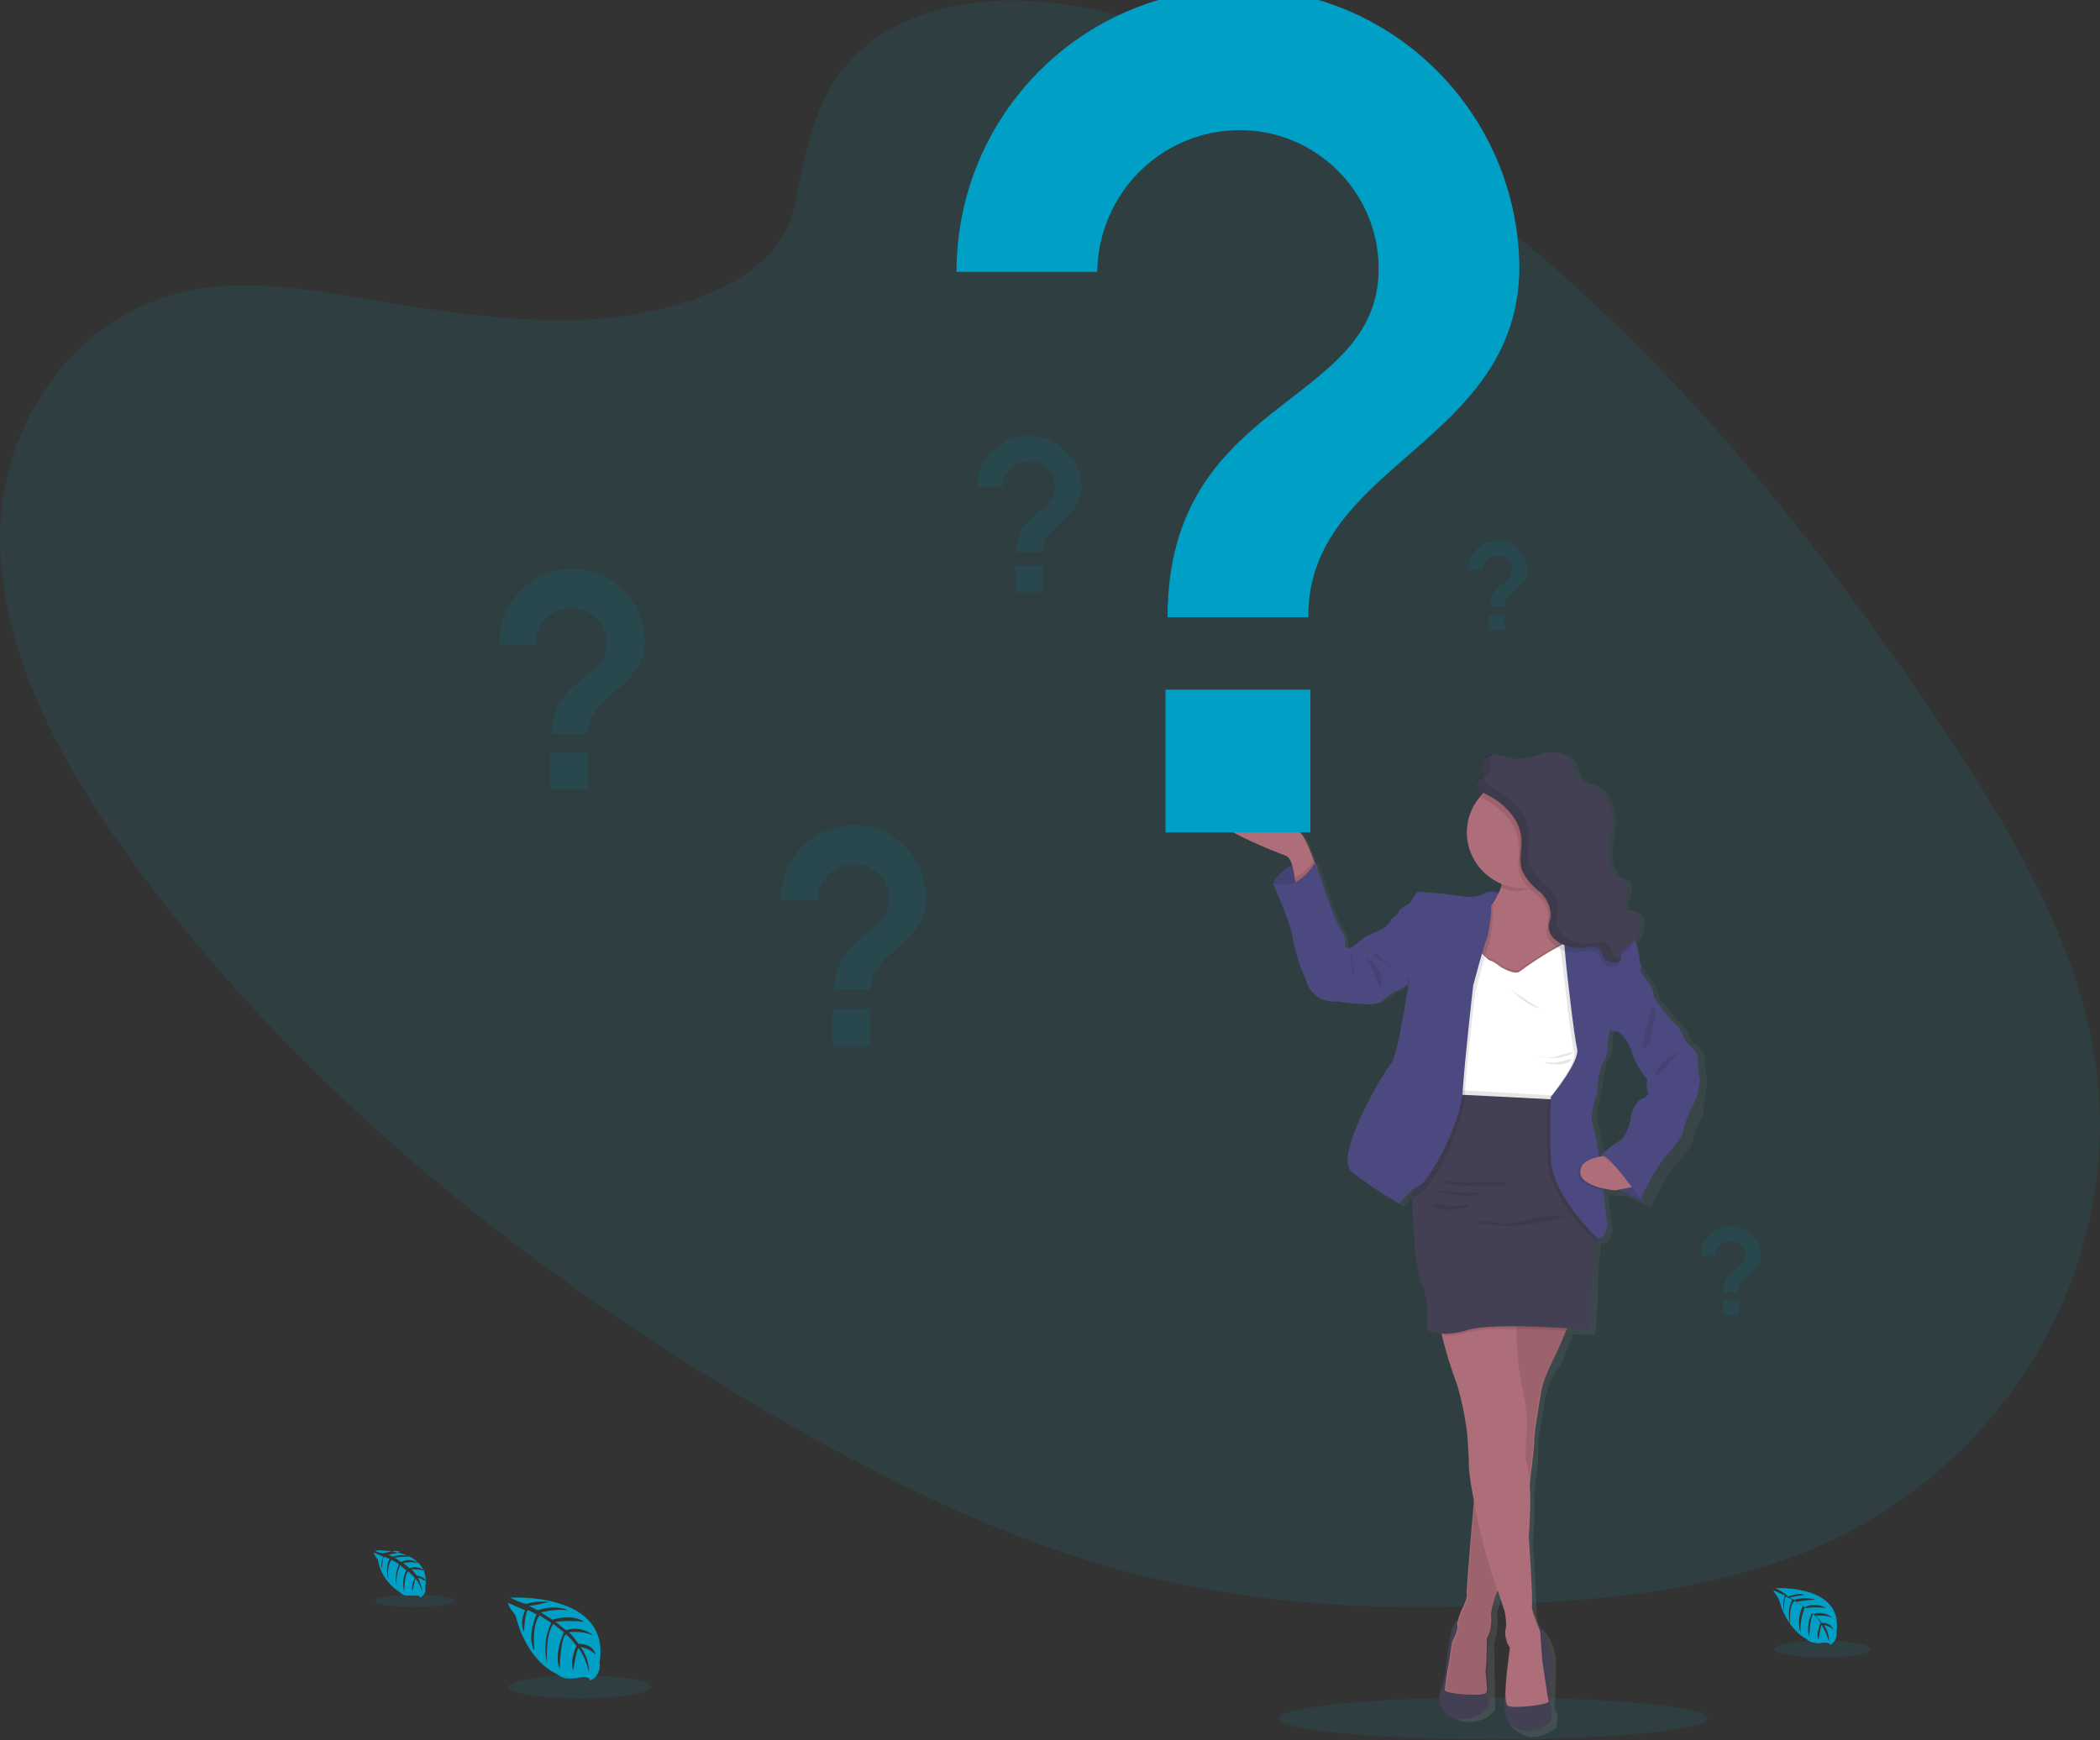 <?xml version="1.0" encoding="utf-8"?>
<!-- Generator: Adobe Illustrator 24.1.2, SVG Export Plug-In . SVG Version: 6.00 Build 0)  -->
<svg version="1.1" id="Layer_1" xmlns="http://www.w3.org/2000/svg" xmlns:xlink="http://www.w3.org/1999/xlink" x="0px" y="0px"
	 viewBox="0 0 200 165.8" style="enable-background:new 0 0 200 165.8;" xml:space="preserve">
<rect x="0" y="0" width="200" height="165.8" fill="#333333" stroke="none"/>
<style type="text/css">
	.st0{opacity:0.1;fill:#00A0C6;enable-background:new    ;}
	.st1{fill:#00A0C6;}
	.st2{fill:url(#SVGID_1_);}
	.st3{fill:#4C4981;}
	.st4{opacity:0.1;enable-background:new    ;}
	.st5{fill:#AE6E79;}
	.st6{fill:#444053;}
	.st7{fill:#FFFFFF;}
</style>
<g transform="translate(0)">
	<ellipse class="st0" cx="142.2" cy="163.7" rx="20.4" ry="2"/>
	<path class="st0" d="M87.6,1.5c9-3.3,20-0.5,29.3,3.7c29.4,13.2,50.8,38.2,67.8,63.7c6.2,9.2,12,18.9,14.3,29.2
		c4.7,21-7.6,42.7-28.5,50.3c-7.1,2.6-14.9,3.7-22.7,4.2c-13.9,1.1-28.3,0.6-42.1-3.3c-9.8-2.8-19.2-7.3-28.1-12.2
		c-24.9-13.9-47.7-31.8-64.1-53.8C6.3,73.7,0.2,62.8,0,51.7s7.1-22.3,19-24.2c4.9-0.8,10.1,0,15.2,0.9c7.5,1.2,15.1,2.5,22.5,2
		c7.6-0.6,17.6-3.5,19-10.9C77.2,11.7,78.6,4.8,87.6,1.5z"/>
	<path class="st1" d="M48.6,152.2c0,0,9.6-0.6,8.5,6.2c0.1,0.7-0.2,1.4-0.9,1.7c0,0,0-0.5-1-0.3c-0.3,0.1-0.7,0.1-1,0.1
		c-0.5,0-0.9-0.2-1.3-0.5l0,0c0,0-2.7-1.1-3.8-5.5c0,0-0.8-1-0.7-1.2l1.6,0.7c-0.3,0.7-0.4,1.4-0.1,2.1c0,0,0.1-2.1,0.4-2.1
		c0.1,0,0.8,0.4,0.8,0.4s-1,2-0.2,3.5c0,0-0.3-2.5,0.5-3.4l1.1,0.7c-0.6,1.2-0.7,2.6-0.4,3.8c0,0-0.2-2.6,0.6-3.7l1,0.8
		c0,0-1,2.1-0.4,3.5c0,0,0.1-3.1,0.6-3.3c0.4,0.3,0.7,0.7,1,1.1c0,0-0.7,1.5-0.3,2.3c0,0,0.3-2,0.5-2.1c0.5,0.7,0.8,1.5,1,2.3
		c0-0.9-0.3-1.7-0.8-2.4c0.5,0.1,1,0.3,1.4,0.7c0,0-0.1-1-1.6-1c-0.3-0.4-0.6-0.8-0.9-1.1c0.8-0.1,1.6,0,2.3,0.3
		c-0.7-0.6-1.7-0.8-2.6-0.5l-1-0.8c0.9-0.1,1.8-0.1,2.7,0c0,0-0.9-0.8-3-0.2l-1.1-0.7c0.9-0.2,1.7-0.3,2.6-0.2c-0.9-0.4-2-0.3-2.9,0
		l-0.8-0.4c0,0,1.2-0.2,1.5-0.3s0.4-0.1,0.4-0.1c-0.8-0.1-1.5,0-2.2,0.2C49.7,152.7,49.2,152.5,48.6,152.2z"/>
	<ellipse class="st0" cx="55.2" cy="160.7" rx="6.8" ry="1.1"/>
	<path class="st1" d="M35.7,147.7c0,0,5.4-0.3,4.8,3.5c0.1,0.4-0.1,0.8-0.5,1c0,0,0-0.3-0.6-0.2c-0.2,0-0.4,0-0.6,0
		c-0.3,0-0.5-0.1-0.7-0.3l0,0c-1.1-0.7-1.9-1.8-2.1-3.1c0,0-0.4-0.5-0.4-0.7l0.9,0.4c-0.2,0.4-0.2,0.8-0.1,1.2c0,0,0-1.2,0.2-1.2
		c0,0,0.5,0.2,0.5,0.2c-0.3,0.6-0.3,1.3-0.1,2c0,0-0.2-1.4,0.3-1.9L38,149c-0.3,0.7-0.4,1.4-0.2,2.2c-0.1-0.7,0-1.4,0.3-2.1l0.6,0.5
		c-0.3,0.6-0.4,1.3-0.2,2c0,0,0-1.7,0.4-1.9c0.2,0.2,0.4,0.4,0.6,0.6c0,0-0.4,0.8-0.2,1.3c0,0,0.2-1.2,0.3-1.2
		c0.3,0.4,0.5,0.8,0.6,1.3c0-0.5-0.2-1-0.4-1.4c0.3,0.1,0.6,0.2,0.8,0.4c0,0-0.1-0.5-0.9-0.6c-0.2-0.2-0.3-0.4-0.5-0.6
		c0.4,0,0.9,0,1.3,0.2c-0.4-0.4-1-0.5-1.5-0.3l-0.6-0.5c0.5-0.1,1-0.1,1.5,0c-0.5-0.3-1.1-0.4-1.7-0.1l-0.6-0.4
		c0.5-0.1,1-0.1,1.5-0.1c-0.5-0.2-1.1-0.2-1.7,0l-0.4-0.2c0,0,0.7-0.1,0.9-0.2s0.2-0.1,0.2-0.1c-0.4-0.1-0.9,0-1.3,0.1
		C36.3,148,36,147.9,35.7,147.7z"/>
	<ellipse class="st0" cx="39.5" cy="152.5" rx="3.8" ry="0.6"/>
	<path class="st1" d="M169.1,151.3c0,0,6.5-0.4,5.8,4.2c0.1,0.5-0.2,1-0.6,1.2c0,0,0-0.3-0.7-0.2c-0.2,0-0.5,0.1-0.7,0
		c-0.3,0-0.6-0.1-0.9-0.4l0,0c0,0-1.8-0.8-2.6-3.8c0,0-0.5-0.7-0.5-0.8l1.1,0.5c-0.2,0.5-0.2,1-0.1,1.5c0,0,0-1.4,0.2-1.4
		c0,0,0.6,0.3,0.6,0.3c-0.4,0.7-0.4,1.6-0.2,2.4c0,0-0.2-1.7,0.4-2.3l0.8,0.5c-0.4,0.8-0.5,1.7-0.2,2.6c-0.1-0.9,0.1-1.7,0.4-2.5
		l0.7,0.5c-0.4,0.7-0.5,1.6-0.3,2.4c0,0,0.1-2.1,0.4-2.2c0.3,0.2,0.5,0.5,0.7,0.8c0,0-0.5,1-0.2,1.6c0,0,0.2-1.4,0.3-1.4
		c0.3,0.5,0.5,1,0.7,1.6c0-0.6-0.2-1.2-0.5-1.6c0.4,0.1,0.7,0.2,0.9,0.5c0,0-0.1-0.7-1.1-0.7c-0.2-0.3-0.4-0.5-0.6-0.7
		c0.5,0,1.1,0,1.6,0.2c-0.5-0.4-1.2-0.6-1.8-0.3l-0.7-0.6c0.6-0.1,1.2-0.1,1.9,0c-0.6-0.4-1.4-0.4-2-0.1l-0.8-0.5
		c0.6-0.1,1.2-0.2,1.8-0.2c-0.6-0.2-1.4-0.2-2,0l-0.5-0.2c0,0,0.8-0.2,1.1-0.2s0.3-0.1,0.3-0.1c-0.5-0.1-1,0-1.5,0.2
		C169.9,151.7,169.5,151.5,169.1,151.3z"/>
	<ellipse class="st0" cx="173.6" cy="157.1" rx="4.6" ry="0.8"/>
	
		<linearGradient id="SVGID_1_" gradientUnits="userSpaceOnUse" x1="177.68" y1="265.889" x2="177.68" y2="266.889" gradientTransform="matrix(47.385 0 0 -93.381 -8280.526 24993.785)">
		<stop  offset="0" style="stop-color:#808080;stop-opacity:0.251"/>
		<stop  offset="0.54" style="stop-color:#808080;stop-opacity:0.122"/>
		<stop  offset="1" style="stop-color:#808080;stop-opacity:0.102"/>
	</linearGradient>
	<path class="st2" d="M162.6,103c-0.1-0.7-0.2-1.4-0.2-2.1c0-0.9-1.2-1.6-1.2-1.6s-0.7-1.7-1.2-1.9c-0.7-0.7-1.4-1.5-2-2.4
		c0-0.4-0.2-0.8-0.4-1.2c-0.4-0.6-0.8-1.2-1.2-1.8l0,0c-0.2-0.2-0.1-0.4-0.4-1.8c0-0.1,0-0.1-0.1-0.2c0,0,0-0.1,0-0.1
		c0.6-0.6,0.9-1.6,0.6-2.5c-0.1-0.2-0.2-0.3-0.3-0.4c-0.3-0.3-0.9-0.2-1.2-0.4l0.4-1.6c0.1-0.4,0.1-0.9-0.2-1.1
		c-0.1-0.1-0.3-0.1-0.4-0.1c-0.6-0.3-1-0.8-1.1-1.4c-0.1-0.6-0.2-1.2-0.1-1.8c0.1-0.6,0.2-1.1,0.3-1.7c0.1-1.1-0.1-2.2-0.7-3.1
		c-0.2-0.4-0.6-0.7-1-0.9c-0.4-0.2-0.8-0.2-1.1-0.4c-0.7-0.5-0.7-1.6-1.3-2.2c-0.7-0.6-1.7-0.7-2.5-0.4c-0.8,0.3-1.7,0.5-2.6,0.5
		c-0.6-0.1-1.1-0.3-1.7-0.4c-0.2,0-0.3,0-0.5,0v0c-0.4,0-0.8,0.3-0.9,0.7c0,0.1,0,0.2,0,0.3c0,0.2,0.1,0.5,0.1,0.7
		c0,0.2,0,0.4-0.2,0.5c-0.1,0.1-0.3,0.2-0.4,0.3c-0.1,0.1-0.1,0.2-0.1,0.4c0,0.4,0.4,0.7,0.7,0.8h0c-0.1,0.1-0.2,0.2-0.2,0.2
		c-0.9,1-1.3,2.2-1.3,3.5c0,2.1,1.3,4,3.2,4.9l0,0.1c-0.1,0.3-0.2,0.5-0.3,0.8c-0.4-0.1-0.9-0.1-1.3,0.1c-0.6,0.3-1.3,0.4-2,0.3
		c-1.2-0.2-2.4-0.3-3.6-0.4c-0.2,0.1-0.7-0.3-1.1,0.2s-0.5,0.9-0.8,1s-0.9,0.6-0.8,0.7s-0.8,0.7-0.8,0.7c-0.3,0.4-0.8,0.7-1.2,0.9
		c-0.5,0.2-1,0.4-1.4,0.7l-1.1,0.9c0,0-0.8,0.1-0.6-0.4s-0.4-1.3-0.4-1.3c-0.6-1.1-1-2.2-1.4-3.4c-0.3-1.1-0.7-2.1-1.1-3.1l-0.1,0
		l-0.1-0.2c-0.2-0.6-0.5-1.3-0.7-1.7c-0.4-0.8-0.6-0.9-0.6-0.9s-4.8-3.6-7.9-2.5s5.7,4.4,6.5,4.7c0.3,0.2,0.5,0.6,0.6,1
		c-0.7,0.3-1.3,0.9-1.7,1.5c0,0,1.9,4.2,2,5.3c0.3,1.4,0.7,2.7,1.3,4c0.4,1.3,1.6,2.2,3,2c0,0,3.5,0.6,4.3,0
		c0.5-0.5,1.2-0.9,1.8-1.2c0.3-0.1,0.5-0.3,0.7-0.5c0,0-1.2,7.3-1.7,8s-5.6,8.9-3.8,10.3c1.4,1.1,2.9,2.1,4.5,3
		c0.2,0.1,0.6-0.7,1.3-1.2v0.4c0,2.9,0.4,7.4,0.9,8.4c0.8,1.5,0.5,4.3,0.5,4.3c0.4,0.2,0.9,0.3,1.3,0.3c0,0.1,0.1,0.2,0.1,0.3
		c0.4,1.7,0.9,3.3,1.5,4.9c0.5,1.4,0.8,2.8,0.9,4.3c0.1,1.2,0.2,2.4,0.2,3.6c0.1,1.1,0.2,2.1,0.5,3.2l0,0c-0.2,2.3-0.6,6.7-0.6,8.3
		l0,0v0.1c0,0,0,0,0,0.1v0.1l0,0c0,0.1,0,0.2,0,0.3c0,0.2,0,0.3,0,0.5c-0.1,0.4-0.3,0.9-0.5,1.3c-0.1,0.2-0.2,0.4-0.2,0.6
		c-0.3,0.2-0.5,0.5-0.6,0.8c-0.2,1-0.6,3.6-0.6,3.6c0,0.7-0.2,1.3-0.4,2c-0.5,1-0.1,2.2,0.9,2.7c0.2,0.1,0.4,0.2,0.6,0.2
		c1.1,0.2,2.3-0.2,3-1.1l-0.1-6.4v0c0-0.1,0.1-0.1,0.1-0.2v0c0,0,0-0.1,0-0.1l0,0l0-0.1c0,0,0,0,0,0c0.2-0.6,0.3-1.3,0.2-1.9v-0.3
		c0,0,0-0.1,0-0.1v0l0-0.1v0c0,0,0-0.1,0-0.1c0,0,0,0,0,0c0-0.1,0-0.2,0.1-0.3v0l0-0.1l0,0c0-0.1,0.1-0.2,0.1-0.3v0c0,0,0-0.1,0-0.1
		v0c0-0.1,0.1-0.2,0.1-0.3l0,0l0-0.1l0,0l0.1-0.2l0,0l0.6,1.8c0.2,0.5,0.2,1.1,0.1,1.7c-0.2,0.3,0.2,1.6,0.4,1.7l-0.2,1.7
		c-0.1,0.9-0.2,1.8-0.2,2.8c0,0.1,0,0.2,0,0.3c-0.1,0.7,0,1.5,0.2,2.2c2,2.3,4.3,0.2,4.3,0.2s0.3-1.2,0-1.5s-0.1-1.1-0.1-1.1
		s0.1-2.2,0.1-3.8c-0.1-1.1-0.5-2.2-1.3-3l-0.1,0.1c-0.3-0.5-0.4-1.1-0.5-1.7c0.1-0.6-0.3-6.5-0.3-6.5c0.1-1.6,0.2-3.2,0.1-4.8l0,0
		c0-0.3,0.1-0.5,0.1-0.8c0.2-1.3,0.3-2.4,0.3-2.9l0,0v-0.1c0-0.2,0-0.3,0-0.3c0-0.2,0-0.4,0-0.7c0-0.7,0.2-1.4,0.2-1.4l0.5-3.1
		c0.2-0.8,0.5-1.6,1-2.4l0.1-0.1l0,0c0,0,0-0.1,0.1-0.1l0,0c0,0,0-0.1,0.1-0.1l0,0c0.1-0.2,0.2-0.3,0.3-0.5c0,0,0,0,0,0l0.1-0.2
		c0,0,0,0,0-0.1c0,0,0-0.1,0.1-0.2c0,0,0,0,0-0.1c0-0.1,0.1-0.1,0.1-0.2l0-0.1c0,0,0-0.1,0.1-0.1l0-0.1c0,0,0-0.1,0-0.1l0.1-0.1
		c0,0,0,0,0-0.1c0.1-0.4,0.3-0.7,0.4-1l0,0l0.1-0.3c1.3,0.1,2.1,0.1,2.1,0.1c0.2-1.6,0.3-3.2,0.3-4.7c0-1.3,0.1-2.5,0.3-3.8
		c0-0.1,0-0.2,0-0.3l0,0c0.6,0.5,1.1-1.1,1.1-1.1s-0.2-1.5-0.4-3.3l0-0.2c0.4,0.1,0.7,0.1,1.1,0.2c0,0,0.2,0,0.5-0.1
		c0.8,0.4,1.6,0.8,2.4,1.1l1.3-2.4c0.2-0.5,0.5-1,0.9-1.4c0.7-0.7,1.3-1.5,1.8-2.3c0.2-1,0.5-1.9,1-2.7
		C162.3,104.6,162.5,103.8,162.6,103z M157.1,104.8c-0.5,0.2-1,1.4-1,1.8s-0.6,2-1.1,2.2c-0.6,0.3-1.2,0.8-1.7,1.2
		c-0.2,0-0.3,0-0.5,0.1c-0.1-1-0.3-2.1-0.6-3.1c-0.4-0.7,0.4-3.1,0.4-3.1s0.1-2.4,0.6-2.9s0.4-2,0.4-2s0.1-0.6,0.2-0.9s0.7,0,0.7,0
		l0,0c0.7,0.4,1.3,1,1.5,1.8c0.4,1.1,0.9,2.1,1.7,3c0,0-0.2,0.7,0,1S157.6,104.6,157.1,104.8L157.1,104.8z"/>
	<path class="st3" d="M121.3,84c0.8-1.4,2.4-2.1,4-1.9v2.9h-1.7l-1.4-0.3L121.3,84z"/>
	<path class="st4" d="M121.3,84c0.8-1.4,2.4-2.1,4-1.9v2.9h-1.7l-1.4-0.3L121.3,84z"/>
	<path class="st5" d="M125.5,82.8l-2.1,1.5c0,0,0-0.3-0.1-0.7c-0.1-0.8-0.3-1.9-0.9-2.1c-0.8-0.3-9.5-3.6-6.4-4.7s7.8,2.5,7.8,2.5
		s0.2,0.1,0.6,0.9c0.2,0.4,0.5,1.1,0.7,1.7C125.3,82.4,125.5,82.8,125.5,82.8z"/>
	<path class="st3" d="M142.4,85.1l0.2-0.1l0.7,0.8l-0.6,1.2l-0.9-0.4l0.2-0.9L142.4,85.1z"/>
	<path class="st6" d="M139.2,154.3c0,0-0.6-0.1-0.9,0.9s-0.6,3.6-0.6,3.6c0,0.7-0.2,1.3-0.4,2c-0.3,0.4-0.6,2.7,1.5,2.9
		c1.1,0.2,2.3-0.2,3-1.1l-0.1-6.4L139.2,154.3z"/>
	<path class="st6" d="M146.4,154.6c0.7,0.8,1.2,1.9,1.3,3c0,1.6-0.1,3.8-0.1,3.8s-0.1,0.9,0.1,1.1s0,1.5,0,1.5s-2.3,2.1-4.2-0.2
		c-0.2-0.7-0.3-1.4-0.2-2.2c0.2-0.8,0.6-4.7,0.6-4.7L146.4,154.6z"/>
	<path class="st5" d="M149.6,125.5c-0.5,1.5-1.2,3.1-1.9,4.5c-0.4,0.8-0.7,1.6-0.9,2.4l-0.5,3.1c-0.1,0.7-0.2,1.4-0.2,2.1
		c0,0.7-1.3,11-1.3,11l-2,2.6c-0.4,0.8-0.7,1.7-0.8,2.6c0.1,0.8,0,1.6-0.4,2.3c0,0,0,2.4-0.1,2.9s0.3,2,0,2.3s-3.8,0.1-3.9-0.3
		c0.1-0.9,0.2-1.7,0.4-2.6l0.3-2c0,0,0.6-1.1,0.5-1.5s0.3-1.2,0.3-1.3s0.7-1.3,0.6-1.7s0.8-10.3,0.8-10.3l2.5-17.6L149.6,125.5z"/>
	<path class="st4" d="M149.6,125.5c0,0-0.2,0.6-0.5,1.3c-0.4,1.1-0.9,2.2-1.4,3.2c-0.4,0.8-0.7,1.6-1,2.4l-0.5,3.1
		c-0.1,0.7-0.2,1.4-0.2,2.1c0,0.3-0.2,2.1-0.4,4.1c-0.4,3.1-0.8,6.9-0.8,6.9l-2,2.6c0,0-0.1,0.2-0.2,0.5c-0.3,0.6-0.5,1.3-0.5,2.1
		c0.1,0.8,0,1.6-0.4,2.3c0,0,0,2.4-0.1,2.9s0.3,2,0,2.3s-3.8,0.1-3.9-0.3c0.1-0.9,0.2-1.7,0.4-2.6l0.3-2c0,0,0.6-1.1,0.5-1.5
		s0.3-1.2,0.3-1.3s0.7-1.3,0.6-1.7c-0.1-0.4,0.4-6.1,0.6-8.9c0.1-0.9,0.1-1.4,0.1-1.4l2.2-15.2l0.2-1.2l0.2-1.2L149.6,125.5z"/>
	<path class="st5" d="M147.5,162.1c0,0.3-3.4,0.7-3.9,0.4s0-3.9,0-3.9l0.2-1.7c-0.2,0-0.6-1.3-0.4-1.7c0.1-0.6,0-1.1-0.1-1.7
		l-0.6-1.8l-0.4-1.1c-0.8-2.5-1.5-5-1.9-7.5c-0.2-1-0.4-2.1-0.5-3.2c0-1.2-0.1-2.4-0.2-3.6c-0.2-1.5-0.5-2.9-0.9-4.3
		c-0.6-1.6-1.1-3.2-1.5-4.9c-0.2-0.8-0.4-1.4-0.4-1.4s3.7-0.3,5.9-0.4c1,0,1.7-0.1,1.7,0c-0.1,0.4-0.1,0.8-0.1,1.2
		c0,1.8,0.2,3.6,0.5,5.4c0.4,1.5,0.6,3.1,0.5,4.7c-0.1,0.8-0.1,1.6-0.1,2.4c0.3,0.9,0.4,1.7,0.4,2.6c0.1,1.6,0,3.2-0.1,4.8
		c0,0,0.4,5.9,0.3,6.5s0.8,2.3,0.8,2.7s0.2,2.7,0.2,2.7S147.4,161.8,147.5,162.1z"/>
	<path class="st5" d="M149.4,90.9l-0.4,0.5l-0.3,0.3l-1.6,1.7l-4.1,0.5l-2.2-0.6l-0.5-0.1c0,0,0-1.1,0.1-2.4
		c0.1-1.7,0.5-3.7,1.3-4.3c0.4-0.3,0.7-0.7,0.9-1.2c0.2-0.3,0.3-0.6,0.4-1c0,0,0-0.1,0-0.1c0.2-0.6,0.3-1.2,0.4-1.8
		c0,0,0.5-0.3,1.3-0.6c1.9-0.9,5.2-2.1,4.1,0.6c-0.2,0.4-0.3,0.8-0.4,1.2c0,0.1,0,0.1,0,0.2c-0.3,1-0.3,2,0.2,3l0,0
		c0,0.1,0.1,0.2,0.2,0.3c0.1,0.1,0.2,0.2,0.3,0.3l0.5,3l0,0.2L149.4,90.9z"/>
	<path class="st4" d="M148.7,82.5C148.5,83,148.8,82,148.7,82.5c-0.9,0.6-2.9,2.4-4.1,2.4c-0.6,0-1.2-0.1-1.7-0.4
		c0.2-0.6,0.3-1.3,0.4-1.9C143.4,82.5,150.3,78.7,148.7,82.5z"/>
	<path class="st5" d="M150.4,79.3c0,2.7-2.1,5-4.8,5.3c-0.2,0-0.4,0-0.6,0c-2.9,0-5.3-2.4-5.3-5.3s2.4-5.3,5.3-5.3
		C148,73.9,150.4,76.3,150.4,79.3z"/>
	<path class="st4" d="M151.2,102.8l-0.8,2c0,0-0.6,0-1.6,0.1c-3.2,0.1-10.4,0.2-10.7-0.6c-0.1-0.2-0.1-0.4-0.1-0.7
		c0-1.1,0.2-2.2,0.5-3.2c0,0,0.3-3.9,0.3-4.1s-0.3-2.9-0.3-2.9l0.6-2.2l1.6-1.1c0,0,0.7,1.1,1.2,1.2c0.4,0.1,0.7,0.4,1,0.6
		c0,0,1.4,0.9,1.9,0.4s4.1-2.6,4.1-2.6l1.9,2.1L151.2,102.8z"/>
	<path class="st7" d="M151.2,103.1l-0.8,2c0,0-0.6,0-1.6,0.1h-0.1c-0.4,0-0.9,0-1.4,0c-2.7,0.1-5.3,0-8-0.2
		c-0.7-0.1-1.2-0.2-1.2-0.4c0-0.1-0.1-0.2-0.1-0.4c0-0.1,0-0.2,0-0.3c0-1.1,0.2-2.2,0.5-3.2c0,0,0.3-3.9,0.3-4.1s-0.3-2.9-0.3-2.9
		l0.6-2.2l1.1-0.8l0.5-0.4c0.2,0.3,0.4,0.5,0.6,0.7c0.2,0.2,0.4,0.4,0.6,0.5c0.4,0.1,0.7,0.4,1,0.6c0,0,1.4,0.9,1.9,0.4
		c1.1-0.8,2.3-1.6,3.6-2.3c0.3-0.2,0.5-0.3,0.5-0.3l0.3,0.3l1.6,1.8L151.2,103.1z"/>
	<path class="st4" d="M125.5,82.8l-2.1,1.5c0,0,0-0.3-0.1-0.7c0.8-0.4,1.4-1,1.9-1.7C125.3,82.4,125.5,82.8,125.5,82.8z"/>
	<path class="st3" d="M132.9,87.9l-0.5-0.1c-0.3,0.4-0.7,0.7-1.2,0.9c-0.5,0.2-0.9,0.4-1.4,0.7l-1.1,0.9c0,0-0.8,0.1-0.6-0.4
		s-0.4-1.3-0.4-1.3c-0.6-1.1-1-2.2-1.4-3.4c-0.3-1-0.7-2.1-1.1-3c0,0-1.4,2.8-4,1.9c0,0,1.9,4.2,1.9,5.3c0.3,1.4,0.7,2.7,1.3,4
		c0.3,1.3,1.6,2.2,3,2c0,0,3.5,0.6,4.2,0c0.5-0.5,1.1-0.9,1.8-1.2c0.3-0.1,0.5-0.3,0.7-0.5v-2.9L132.9,87.9z"/>
	<path class="st4" d="M128.6,90.6c0,0,0.6,2.3,0.2,2.5L128.6,90.6z"/>
	<path class="st4" d="M148.9,105.1c-3.2,0.1-10.4,0.2-10.7-0.6c-0.1-0.2-0.1-0.4-0.1-0.7l10.6,0.6L148.9,105.1z"/>
	<path class="st4" d="M149.6,125.5c0,0-0.2,0.6-0.5,1.3c-1.3-0.1-3.1-0.2-4.8-0.2c-0.6,0-1.2,0-1.7,0c-1,0-1.9,0.1-2.8,0.3
		c-0.8,0.3-1.7,0.4-2.5,0.3c-0.2-0.8-0.4-1.4-0.4-1.4s3.7-0.3,5.9-0.4l0.2-1.2L149.6,125.5z"/>
	<path class="st6" d="M152.5,116.6l-0.4,0.9c0,0-0.1,0.3-0.1,0.7c-0.2,1.2-0.3,2.5-0.3,3.8c0,1.6-0.1,3.2-0.3,4.7c0,0-9-0.8-11.6,0
		s-3.9,0-3.9,0s0.3-2.8-0.5-4.3c-0.5-1-0.9-5.4-0.9-8.4c-0.1-0.9,0-1.7,0.2-2.6c0.5-0.7,2.8-7.2,2.8-7.2l0.5,0l1.4,0.1l7.9,0.4
		l1.2,0.1l0.1,0.4L152.5,116.6z"/>
	<path class="st3" d="M156.4,113.6l0.1,0.8c0,0-3.9-1.3-3.7-2.9s0-1.4,0-1.4l3.2,0.3L156.4,113.6z"/>
	<path class="st4" d="M156.4,113.6l0.1,0.8c0,0-3.9-1.3-3.7-2.9s0-1.4,0-1.4l3.2,0.3L156.4,113.6z"/>
	<path class="st4" d="M131.2,91.3c0.4,0.3,0.9,0.6,1.4,0.7c-0.1,0-0.3-0.1-0.4-0.2c-0.3-0.2-0.5-0.4-0.8-0.6
		c-0.2-0.2-0.5-0.4-0.8-0.5C130.8,90.9,131,91.1,131.2,91.3z"/>
	<path class="st4" d="M131.2,92.3c0.1,0.1,0.2,0.3,0.3,0.5c0.1,0.5,0.1,1,0,1.5l-0.6-1.5c-0.1-0.3-0.2-0.5-0.4-0.8
		c-0.1-0.1-0.4-0.5-0.4-0.6C130.3,91.1,131.1,92.1,131.2,92.3z"/>
	<path class="st4" d="M148.8,100.7c0.4-0.1,0.8-0.2,1.1-0.5c-0.6,0.1-1.3,0.3-1.9,0.5c-0.6,0.1-1.2,0.1-1.8-0.2
		C147.1,100.8,148,100.9,148.8,100.7z"/>
	<path class="st4" d="M147,96.2c-0.1,0-0.2,0-0.3-0.1c-0.5-0.3-1-0.6-1.4-0.9c-0.5-0.3-1-0.6-1.4-1C144.7,95.2,145.8,95.9,147,96.2z
		"/>
	<path class="st4" d="M148.3,101.4c0.3,0,0.5,0,0.8-0.1c0.3-0.1,0.5-0.2,0.6-0.4c-0.1,0-0.2,0-0.3,0c-0.8,0.3-1.6,0.4-2.4,0.3
		C147.4,101.4,147.9,101.4,148.3,101.4z"/>
	<path class="st4" d="M143.7,112.7c-0.5,0.2-1,0.3-1.6,0.3c-0.4,0-0.8,0-1.2,0l-2-0.1l-1-0.1c-0.1,0-0.6,0-0.4-0.2
		c0.1-0.1,0.8,0,1,0c0.3,0,0.7,0,1,0c0.7,0,1.3,0,2,0C142.3,112.6,143,112.6,143.7,112.7z"/>
	<path class="st4" d="M141.4,113.7c-0.4,0.1-0.8,0.1-1.1,0.2c-0.4,0-0.8,0.1-1.2,0c-0.8,0-1.5-0.2-2.3-0.5
		C138.4,113.6,139.9,113.6,141.4,113.7z"/>
	<path class="st4" d="M137.1,114.7c0.1,0,0.3,0.1,0.4,0.1c0.9,0.2,1.8,0.1,2.6-0.2c-0.2,0.3-0.6,0.5-1,0.5c-0.6,0.2-1.3,0.2-1.9,0.1
		c-0.2,0-0.7-0.1-0.8-0.3C136.3,114.7,137,114.7,137.1,114.7z"/>
	<path class="st4" d="M141.9,116.3c0.3,0.1,0.5,0.1,0.7,0.2c1,0.1,2,0,2.9-0.3c1.1-0.3,2.3-0.4,3.5-0.3c-0.3,0.1-0.5,0.1-0.7,0.2
		c-0.3,0.1-0.5,0.2-0.8,0.2c-0.5,0.1-1.1,0.2-1.6,0.3c-1.1,0.2-2.2,0.2-3.3,0.1c-0.6,0-1.2,0-1.8-0.2
		C141,116.4,141.4,116.3,141.9,116.3z"/>
	<path class="st4" d="M142.2,86.3c0,1.1-0.1,2.2-0.3,3.3c-0.1,0.3-0.3,0.9-0.5,1.6c-0.2,0.7-0.4,1.5-0.6,2.2s-0.3,1.1-0.3,1.1
		s-0.8,6.7-1,9.9c0,0.1,0,0.1,0,0.2c0,0.2,0,0.4-0.1,0.6c-0.5,3.2-3.2,8.1-4.1,8.5c-0.3,0.1-0.5,0.3-0.8,0.5c-0.1-0.9,0-1.7,0.2-2.6
		c0.5-0.7,2.8-7.2,2.8-7.2l0.5,0c0-0.1,0-0.2,0-0.3c0-1.1,0.2-2.2,0.5-3.2c0,0,0.3-3.9,0.3-4.1s-0.3-2.9-0.3-2.9l0.6-2.2l1.1-0.8
		c0.1-1.7,0.5-3.7,1.3-4.3c0.4-0.3,0.7-0.7,0.9-1.2c0.2,0-0.1-0.1-0.1-0.1L142.2,86.3z"/>
	<path class="st3" d="M142.6,85c-0.4-0.1-0.9-0.1-1.2,0.1c-0.6,0.3-1.3,0.4-2,0.3c-1.2-0.2-2.4-0.3-3.6-0.4c-0.2,0.1-0.7-0.3-1,0.2
		s-0.5,0.9-0.8,1s-0.9,0.6-0.8,0.7s-0.8,0.7-0.8,0.7l1.8,5.8c0,0-1.1,7.3-1.7,7.9s-5.5,8.8-3.8,10.3c1.4,1.1,2.9,2.1,4.5,3
		c0.2,0.1,0.9-1.2,1.9-1.6s4-5.9,4.2-9s1-10.1,1-10.1s1-3.8,1.4-4.8c0.2-1.1,0.4-2.2,0.3-3.3L142.6,85z"/>
	<path class="st4" d="M152.5,116.6l-0.4,0.9c0,0-0.1,0.3-0.1,0.7c-0.1,0-0.1,0-0.2-0.1c-0.6-0.5-4.2-4.2-4.4-7.4
		c-0.1-2.4-0.1-4.5,0-5.4c0-0.3,0-0.5,0-0.5l0,0c0,0,2.8-3.4,2.5-4.6s-1-7.6-1-7.6l-0.1-0.8l-0.2-1.4l-0.4-3.4l0.5,0.1
		c0.1,0.1,0.2,0.2,0.3,0.3l0.5,3l1.6,1.8l0.3,11l-0.8,2c0,0-0.6,0-1.6,0.1h-0.1L152.5,116.6z"/>
	<path class="st3" d="M154,98.3c0,0-0.7-0.3-0.7,0s-0.2,0.9-0.2,0.9s0.1,1.4-0.4,2s-0.6,2.9-0.6,2.9s-0.8,2.3-0.4,3.1
		c0.3,1,0.5,2.1,0.6,3.2c0.1,1,0.3,2.1,0.4,3.1c0.2,1.8,0.4,3.3,0.4,3.3s-0.4,1.6-1,1.1s-4.2-4.2-4.4-7.4c-0.1-2.3-0.1-4.3,0-5.3
		c0-0.4,0-0.7,0-0.7s2.8-3.4,2.5-4.6s-1-7.6-1-7.6l-0.1-1l-0.1-1.1l0-0.2l-0.4-3.4l0,0c1.1,0.2,2.2,0.6,3.2,1
		c0.8,0.4,1.7,0.7,2.6,0.9c0.7,0.2,1.2,0.7,1.4,1.4c0,0.1,0,0.1,0.1,0.2c0.3,1.4,0.2,1.6,0.4,1.8S154,98.3,154,98.3z"/>
	<path class="st4" d="M152.7,113.4c-1-0.2-2.5-0.7-2.4-1.7c0-1,1.2-1.3,2-1.4C152.4,111.3,152.6,112.4,152.7,113.4z"/>
	<path class="st5" d="M155.8,112.9c0,0.1-0.2,0.2-0.4,0.2c-0.5,0.1-1.1,0.2-1.6,0.3c0,0-3.4-0.3-3.3-1.8c0-1.1,1.6-1.4,2.4-1.5
		c0.2,0,0.4,0,0.6,0C153.4,110.1,155.9,112.6,155.8,112.9z"/>
	<path class="st4" d="M155.8,112.9c0,0.1-0.2,0.2-0.4,0.2c-0.9-1.2-2.1-2.7-2.7-2.8l0.2-0.2c0.2,0,0.4,0,0.6,0
		C153.4,110.1,155.9,112.6,155.8,112.9z"/>
	<path class="st3" d="M154.9,91.9l1,0.1c0.4,0.6,0.8,1.2,1.2,1.8c0.3,0.3,0.4,0.7,0.4,1.2c0.6,0.9,1.2,1.7,1.9,2.4
		c0.5,0.2,1.2,1.9,1.2,1.9s1.1,0.8,1.1,1.6c0,0.7,0.1,1.4,0.2,2.1c-0.1,0.8-0.3,1.6-0.7,2.4c-0.5,0.8-0.8,1.8-1,2.7
		c-0.5,0.8-1.1,1.6-1.8,2.3c-0.3,0.5-0.6,0.9-0.9,1.4l-1.3,2.4c0,0-2.7-4-3.7-4.2c0.5-0.5,1.1-0.9,1.7-1.3c0.6-0.2,1.1-1.8,1.1-2.2
		s0.5-1.6,1-1.8s0.8-0.4,0.6-0.8c-0.1-0.3-0.1-0.7,0-1c-0.7-0.9-1.3-1.9-1.6-3c-0.3-0.8-0.8-1.4-1.5-1.8l-0.8-1.9L154.9,91.9z"/>
	<path class="st4" d="M158.6,101c0.6-0.5,1.2-0.7,2-0.7c-0.5,0-0.9,0.2-1.3,0.5c-0.1,0.1-0.3,0.3-0.4,0.5c-0.1,0.2-1.1,1.4-1.2,1.2
		C157.5,102.1,158.4,101.2,158.6,101z"/>
	<path class="st4" d="M156.4,99.8c0.3,0,0.6-0.2,0.7-0.5c0.1-0.3,0.2-0.6,0.2-0.9c0.1-0.5,0.2-1,0.3-1.5c0.1-0.2,0.1-0.4,0-0.6
		c-0.1-0.2-0.1-0.3-0.2-0.4c-0.2,0.3-0.3,0.6-0.3,0.9c-0.1,0.3-0.2,0.7-0.3,1C156.7,98,156.4,99.8,156.4,99.8z"/>
	<path class="st4" d="M155.5,90c-0.1,0.1-0.2,0.2-0.3,0.3c-0.4,0.3-0.9,0.6-1,1.1c0,0.2,0,0.3-0.1,0.5c-0.1,0.2-0.4,0.2-0.7,0.2
		c-0.2,0-0.4-0.1-0.6-0.2c-0.3-0.2-0.3-0.6-0.5-0.9c-0.2-0.3-0.6-0.5-1-0.4c-0.4,0-0.7,0.1-1.1,0.1c-0.2,0-0.5,0-0.7,0
		c-0.1,0-0.2,0-0.2,0c-0.2,0-0.3-0.1-0.5-0.2c-0.1,0-0.2-0.1-0.2-0.1c-0.2-0.1-0.5-0.3-0.7-0.5c-0.4-0.3-0.6-0.8-0.6-1.3
		c0-0.3,0.2-0.6,0.2-0.9c0-0.9-0.3-1.7-1-2.3c-0.2-0.2-0.5-0.5-0.8-0.7c-0.4-0.4-0.7-0.8-0.9-1.3c-0.2-0.5-0.2-1.1-0.2-1.6
		c0.1-0.5,0.1-1.1,0-1.6c-0.2-1.9-1.8-3.4-3.5-4.2l-0.1,0c1.9-2.2,5.3-2.4,7.5-0.5c2.2,1.9,2.4,5.3,0.5,7.5
		c-0.3,0.3-0.5,0.6-0.9,0.8c0,0.1,0,0.1,0,0.2c-0.3,1-0.3,2,0.2,3l0,0c1.1,0.2,2.2,0.6,3.2,1c0.8,0.4,1.7,0.7,2.6,0.9
		C154.8,88.8,155.3,89.3,155.5,90z"/>
	<path class="st6" d="M140.7,74.4c0.1-0.1,0.3-0.2,0.4-0.3c0.3-0.4,0-1,0.1-1.5c0.2-0.5,0.8-0.8,1.4-0.7c0.6,0.1,1.1,0.3,1.7,0.4
		c0.9,0,1.7-0.2,2.6-0.5c0.8-0.3,1.8-0.2,2.5,0.4c0.6,0.7,0.5,1.8,1.3,2.2c0.4,0.2,0.7,0.3,1.1,0.4c0.4,0.2,0.7,0.5,1,0.9
		c0.6,0.9,0.8,2,0.7,3.1c-0.1,0.6-0.2,1.1-0.3,1.7c-0.1,0.6,0,1.2,0.1,1.8c0.1,0.6,0.5,1.2,1.1,1.4c0.1,0,0.3,0.1,0.4,0.1
		c0.3,0.2,0.3,0.7,0.2,1.1l-0.4,1.6c0.3,0.3,0.9,0.1,1.2,0.4c0.1,0.1,0.2,0.3,0.3,0.4c0.3,0.9,0,2-0.7,2.6c-0.4,0.3-0.9,0.6-1,1.1
		c0,0.2,0,0.3-0.1,0.5c-0.1,0.2-0.4,0.2-0.7,0.2c-0.2,0-0.4-0.1-0.6-0.2c-0.3-0.2-0.3-0.6-0.5-0.9c-0.2-0.3-0.6-0.5-1-0.4
		c-0.4,0-0.7,0.1-1.1,0.1c-0.9,0-1.7-0.3-2.3-0.8c-0.4-0.3-0.6-0.8-0.6-1.3c0-0.3,0.2-0.6,0.2-0.9c0-0.9-0.4-1.7-1-2.3
		c-0.7-0.5-1.3-1.2-1.7-2c-0.4-1,0-2.1-0.1-3.2c-0.2-1.9-1.8-3.4-3.5-4.2C140.9,75.3,140.3,74.9,140.7,74.4z"/>
	<path class="st4" d="M153.8,91.1c-0.3-0.2-0.3-0.6-0.5-0.9c-0.2-0.3-0.6-0.5-1-0.4c-0.4,0-0.7,0.1-1.1,0.1c-0.9,0-1.7-0.3-2.4-0.9
		c-0.4-0.3-0.6-0.8-0.6-1.3c0-0.3,0.2-0.6,0.2-0.9c0-0.9-0.3-1.7-1-2.3c-0.7-0.5-1.2-1.2-1.7-2c-0.4-1,0-2.1-0.1-3.2
		c-0.2-1.9-1.8-3.4-3.5-4.2c-0.4-0.2-1-0.7-0.6-1.2c0.1-0.1,0.3-0.2,0.4-0.3c0.3-0.4,0-1,0.1-1.5c0-0.1,0.1-0.2,0.1-0.3
		c-0.4,0-0.8,0.3-0.9,0.7c-0.1,0.5,0.2,1.1-0.1,1.5c-0.1,0.1-0.3,0.2-0.4,0.3c-0.4,0.5,0.2,1,0.6,1.2c1.7,0.8,3.3,2.3,3.5,4.2
		c0.1,1.1-0.3,2.2,0.1,3.2c0.4,0.8,1,1.5,1.7,2c0.7,0.6,1.1,1.4,1,2.3c-0.1,0.3-0.2,0.6-0.2,0.9c0,0.5,0.2,1,0.6,1.3
		c0.6,0.6,1.5,0.9,2.4,0.9c0.4,0,0.7-0.1,1.1-0.1c0.4,0,0.8,0.1,1,0.4c0.2,0.3,0.2,0.7,0.5,0.9c0.2,0.1,0.4,0.2,0.6,0.2
		c0.2,0,0.6,0.1,0.7-0.2c0-0.1,0.1-0.2,0.1-0.3C154.1,91.3,153.9,91.2,153.8,91.1z"/>
	<path class="st1" d="M124.8,79.3H111V65.7h13.8L124.8,79.3z M124.6,58.8h-13.4c0-21.1,20.1-19.9,20.1-33.2c0-7.3-6-13.3-13.4-13.2
		c0,0,0,0,0,0c-7.4,0.1-13.3,6.1-13.4,13.5H91.1C91.1,11,103-1,117.8-1.1c14.8-0.1,26.8,11.9,26.9,26.6
		C144.6,42.3,124.5,44.2,124.6,58.8L124.6,58.8z"/>
	<path class="st0" d="M56,75.2h-3.6v-3.5H56V75.2z M56,69.9h-3.4c0-5.4,5.2-5.1,5.2-8.6c0-1.9-1.6-3.4-3.4-3.4c0,0,0,0,0,0
		c-1.9,0-3.4,1.6-3.4,3.5h-3.4c-0.2-3.8,2.8-7,6.6-7.2c3.8-0.2,7,2.8,7.2,6.6c0,0.2,0,0.3,0,0.5C61.1,65.7,56,66.2,56,69.9L56,69.9z
		"/>
	<path class="st0" d="M82.9,99.6h-3.6v-3.5h3.6V99.6z M82.9,94.3h-3.4c0-5.4,5.2-5.1,5.2-8.6c0-1.9-1.5-3.4-3.4-3.4c0,0,0,0,0,0
		c-1.9,0-3.4,1.6-3.5,3.5h-3.4c-0.2-3.8,2.8-7,6.6-7.2c3.8-0.2,7,2.8,7.2,6.6c0,0.2,0,0.3,0,0.5C88.1,90.1,82.9,90.6,82.9,94.3z"/>
	<path class="st0" d="M99.3,56.4h-2.6v-2.5h2.6V56.4z M99.3,52.6h-2.5c0-3.9,3.7-3.7,3.7-6.2c0-1.4-1.1-2.5-2.5-2.5c0,0,0,0,0,0
		c-1.4,0-2.5,1.1-2.5,2.5H93c0.1-2.8,2.4-4.9,5.1-4.9c2.6,0.1,4.8,2.2,4.9,4.8C103,49.5,99.3,49.9,99.3,52.6L99.3,52.6z"/>
	<path class="st0" d="M143.3,60h-1.5v-1.4h1.5V60z M143.3,57.8h-1.4c0-2.2,2.1-2.1,2.1-3.5c0-0.8-0.6-1.4-1.4-1.4c0,0,0,0,0,0
		c-0.8,0-1.4,0.6-1.4,1.4h-1.4c0-1.6,1.3-2.8,2.9-2.8c1.5,0,2.7,1.2,2.8,2.8C145.4,56.1,143.3,56.3,143.3,57.8L143.3,57.8z"/>
	<path class="st0" d="M165.6,125.3h-1.5v-1.4h1.5V125.3z M165.5,123.1h-1.4c0-2.2,2.1-2.1,2.1-3.5c0-0.8-0.6-1.4-1.4-1.4
		c0,0,0,0,0,0c-0.8,0-1.4,0.6-1.4,1.4H162c0-1.6,1.3-2.8,2.9-2.8c1.5,0,2.7,1.2,2.8,2.8C167.7,121.3,165.6,121.5,165.5,123.1
		L165.5,123.1z"/>
</g>
</svg>
